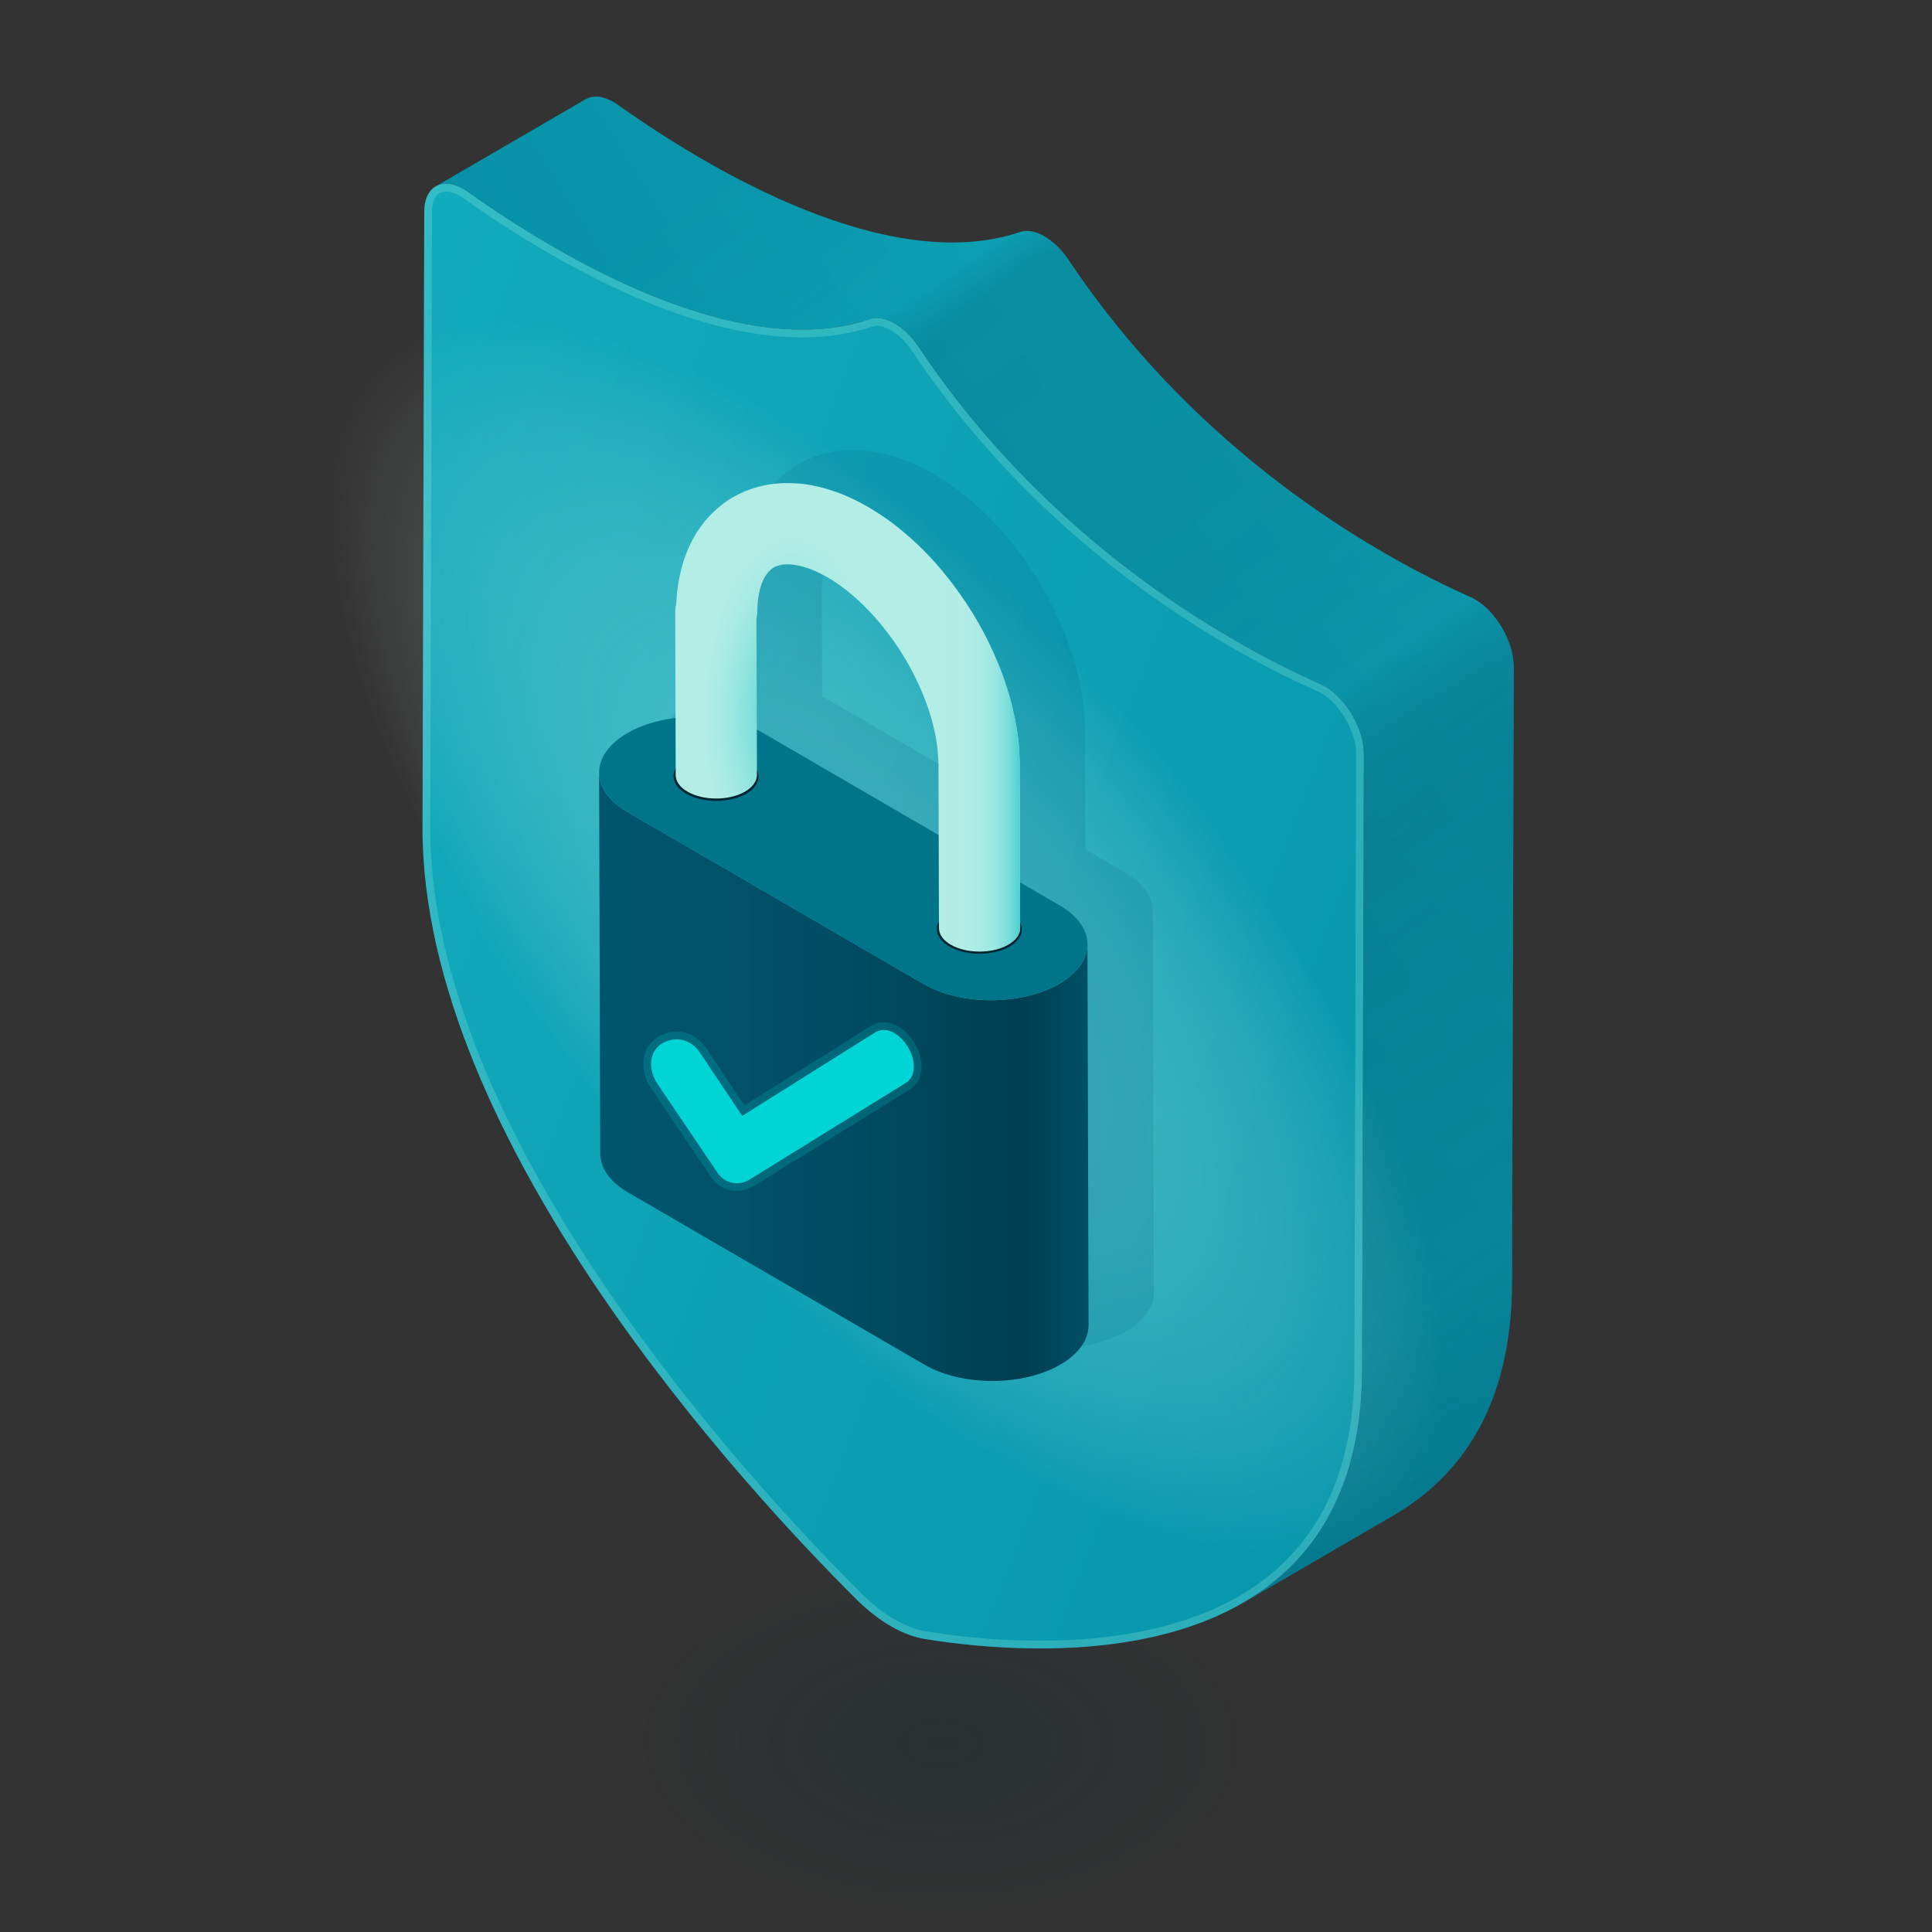 <?xml version="1.0" encoding="UTF-8"?><svg xmlns="http://www.w3.org/2000/svg" xmlns:xlink="http://www.w3.org/1999/xlink" viewBox="0 0 2500 2500"><rect x="0" y="0" width="2500" height="2500" fill="#333333" stroke="none"/><defs><style>.cls-1{fill:url(#linear-gradient-2);}.cls-2{fill:rgba(0,99,127,.15);}.cls-3{fill:#95eee5;}.cls-4{fill:url(#Nueva_muestra_de_degradado_8-2);}.cls-5{fill:#00758a;}.cls-6{fill:url(#radial-gradient);}.cls-7{fill:url(#Nueva_muestra_de_degradado_8);}.cls-8{isolation:isolate;}.cls-8,.cls-9{fill:none;}.cls-10{fill:url(#radial-gradient-2);mix-blend-mode:overlay;opacity:.34;}.cls-11{fill:url(#radial-gradient-3);}.cls-12{fill:url(#Degradado_sin_nombre_6);fill-opacity:.72;}.cls-13{fill:#00d5d4;stroke:rgba(0,213,212,.2);stroke-linejoin:round;stroke-width:20px;}.cls-14{fill:#b2ede6;}.cls-9{opacity:.25;}.cls-15{fill:#002530;}.cls-16{fill:url(#linear-gradient);}</style><radialGradient id="radial-gradient" cx="2440.47" cy="2422.23" fx="2440.47" fy="2422.23" r="404.83" gradientTransform="translate(3198.25 2228.2) rotate(119.64) scale(.82 .7) skewX(-26.4)" gradientUnits="userSpaceOnUse"><stop offset="0" stop-color="#002530" stop-opacity=".2"/><stop offset=".13" stop-color="#002530" stop-opacity=".17"/><stop offset="1" stop-color="#002530" stop-opacity="0"/></radialGradient><linearGradient id="Nueva_muestra_de_degradado_8" x1="2395.72" y1="346.5" x2="106.69" y2="1771.42" gradientUnits="userSpaceOnUse"><stop offset="0" stop-color="#12abbb"/><stop offset=".72" stop-color="#0592a8"/><stop offset="1" stop-color="#0088a1"/></linearGradient><linearGradient id="Degradado_sin_nombre_6" x1="1758.5" y1="236.83" x2="582.54" y2="1905.23" gradientTransform="translate(2684.82) rotate(-180) scale(1 -1)" gradientUnits="userSpaceOnUse"><stop offset="0" stop-color="#004a5f" stop-opacity=".1"/><stop offset=".13" stop-color="#004a5f" stop-opacity="0"/><stop offset=".16" stop-color="#004a5f" stop-opacity=".3"/><stop offset=".39" stop-color="#004a5f" stop-opacity=".25"/><stop offset=".49" stop-color="#004a5f" stop-opacity=".2"/><stop offset=".51" stop-color="#004a5f" stop-opacity=".33"/><stop offset=".54" stop-color="#004a5f" stop-opacity=".46"/><stop offset=".58" stop-color="#004a5f" stop-opacity=".5"/><stop offset=".84" stop-color="#004a5f" stop-opacity=".4"/><stop offset=".85" stop-color="#004a5f" stop-opacity=".42"/><stop offset=".98" stop-color="#004a5f" stop-opacity=".6"/></linearGradient><linearGradient id="Nueva_muestra_de_degradado_8-2" x1="304.4" y1="936.29" x2="3083.63" y2="2000.37" xlink:href="#Nueva_muestra_de_degradado_8"/><radialGradient id="radial-gradient-2" cx="2904.18" cy="919.76" fx="2904.18" fy="919.76" r="11039.09" gradientTransform="translate(1283.55 1479.79) rotate(-107.29) scale(.11 -.05) skewX(-12.73)" gradientUnits="userSpaceOnUse"><stop offset="0" stop-color="#d5f8f5" stop-opacity=".8"/><stop offset=".13" stop-color="#d5f8f5" stop-opacity=".79"/><stop offset=".24" stop-color="#d6f8f5" stop-opacity=".74"/><stop offset=".35" stop-color="#d8f8f5" stop-opacity=".67"/><stop offset=".45" stop-color="#dbf9f6" stop-opacity=".57"/><stop offset=".55" stop-color="#def9f7" stop-opacity=".44"/><stop offset=".65" stop-color="#e2faf8" stop-opacity=".28"/><stop offset=".75" stop-color="#e7fbf9" stop-opacity=".09"/><stop offset=".79" stop-color="#eafcfa" stop-opacity="0"/></radialGradient><linearGradient id="linear-gradient" x1="11982.36" y1="1393.39" x2="13024.31" y2="1393.39" gradientTransform="translate(13553.46) rotate(-180) scale(1 -1)" gradientUnits="userSpaceOnUse"><stop offset=".12" stop-color="#005770"/><stop offset=".24" stop-color="#003e50"/><stop offset=".29" stop-color="#004255"/><stop offset=".47" stop-color="#004d64"/><stop offset=".68" stop-color="#00546d"/><stop offset="1" stop-color="#005770"/></linearGradient><linearGradient id="linear-gradient-2" x1="12230.43" y1="928.19" x2="12334.18" y2="928.19" gradientTransform="translate(13553.46) rotate(-180) scale(1 -1)" gradientUnits="userSpaceOnUse"><stop offset=".04" stop-color="#4dd2d2"/><stop offset=".09" stop-color="#4dd2d2" stop-opacity=".82"/><stop offset=".15" stop-color="#4dd2d2" stop-opacity=".63"/><stop offset=".22" stop-color="#4dd2d2" stop-opacity=".46"/><stop offset=".3" stop-color="#4dd2d2" stop-opacity=".32"/><stop offset=".38" stop-color="#4dd2d2" stop-opacity=".2"/><stop offset=".48" stop-color="#4dd2d2" stop-opacity=".11"/><stop offset=".58" stop-color="#4dd2d2" stop-opacity=".05"/><stop offset=".72" stop-color="#4dd2d2" stop-opacity=".01"/><stop offset="1" stop-color="#4dd2d2" stop-opacity="0"/></linearGradient><radialGradient id="radial-gradient-3" cx="12528.59" cy="924.68" fx="12528.59" fy="924.68" r="113.57" gradientTransform="translate(13553.46 -977.73) rotate(-180) scale(1 -2.06)" gradientUnits="userSpaceOnUse"><stop offset=".11" stop-color="#4dd2d2"/><stop offset=".24" stop-color="#4dd2d2" stop-opacity=".8"/><stop offset=".44" stop-color="#4dd2d2" stop-opacity=".52"/><stop offset=".62" stop-color="#4dd2d2" stop-opacity=".29"/><stop offset=".78" stop-color="#4dd2d2" stop-opacity=".13"/><stop offset=".91" stop-color="#4dd2d2" stop-opacity=".04"/><stop offset="1" stop-color="#4dd2d2" stop-opacity="0"/></radialGradient></defs><g class="cls-8"><g id="Active"><ellipse class="cls-6" cx="1211.94" cy="2266.11" rx="233.88" ry="405.11" transform="translate(-1061.76 3463.77) rotate(-89.64)"/><path class="cls-7" d="m563.82,241.16c9.24-5.37,21.99-4.59,35.88,3.43,1.96,1.13,3.94,2.4,5.94,3.83,28.66,20.38,66.68,45.8,110.29,70.99,119.91,69.23,282.3,136.76,410.21,93.52,9.17-3.1,20.27-.89,31.36,5.52,11.09,6.4,22.17,16.99,31.29,30.65,127.23,190.53,289.52,310.47,409.42,379.69,43.63,25.19,81.64,43.66,110.31,56.38,2,.89,3.98,1.9,5.94,3.03,27.56,15.91,50.46,55.02,50.37,87.53l-2.26,796.3c-.45,159.23-65.84,250.72-153.65,301.75l193.99-112.73c87.8-51.03,153.2-142.52,153.65-301.75l2.26-796.3c.09-32.51-22.81-71.62-50.37-87.53-1.96-1.13-3.94-2.14-5.94-3.03-28.67-12.72-66.69-31.19-110.31-56.38-119.9-69.22-282.19-189.16-409.42-379.69-9.12-13.66-20.2-24.25-31.29-30.65-11.09-6.4-22.19-8.62-31.36-5.52-127.9,43.24-290.3-24.29-410.21-93.52-43.62-25.18-81.63-50.61-110.29-70.99-2-1.42-3.98-2.7-5.94-3.83-13.89-8.02-26.64-8.8-35.88-3.43l-193.99,112.73Z"/><path class="cls-12" d="m563.82,241.16c9.24-5.37,1132.9,1781.58,1045.09,1832.61l193.99-112.73c87.8-51.03,153.2-142.52,153.65-301.75l2.26-796.3c.09-32.51-22.81-71.62-50.37-87.53-1.96-1.13-3.94-2.14-5.94-3.03-28.67-12.72-66.69-31.19-110.31-56.38-119.9-69.22-282.19-189.16-409.42-379.69-9.12-13.66-20.2-24.25-31.29-30.65-11.09-6.4-22.19-8.62-31.36-5.52-127.9,43.24-290.3-24.29-410.21-93.52-43.62-25.18-81.63-50.61-110.29-70.99-2-1.42-3.98-2.7-5.94-3.83-13.89-8.02-26.64-8.8-35.88-3.43l-193.99,112.73Z"/><g class="cls-8"><path class="cls-4" d="m1157.49,418.44c-11.09-6.4-22.19-8.62-31.36-5.52-127.9,43.24-290.3-24.29-410.21-93.52-43.62-25.18-81.64-50.61-110.29-70.99-2-1.42-3.98-2.7-5.94-3.83-27.55-15.91-50.61-3.33-50.7,29.18l-2.26,796.3c-1.15,406.37,421.76,860.56,561.66,999.65,14.33,14.23,29.33,25.87,44.33,34.53,15.01,8.67,30.02,14.36,44.38,16.69,140.18,22.61,564.28,57.44,565.43-348.92l2.26-796.3c.09-32.51-22.81-71.62-50.37-87.53-1.96-1.13-3.94-2.14-5.94-3.03-28.67-12.72-66.69-31.19-110.31-56.38-119.9-69.22-282.19-189.16-409.42-379.69-9.12-13.66-20.2-24.25-31.29-30.65Z"/><g class="cls-9"><path class="cls-3" d="m577.17,247.73c5.21,0,11.27,1.91,17.53,5.52,1.69.98,3.42,2.09,5.14,3.31,36.5,25.96,73.88,50.01,111.09,71.5,124.67,71.98,234.73,108.48,327.13,108.48,32.81,0,63.52-4.76,91.28-14.14,1.68-.57,3.55-.86,5.55-.86,5.21,0,11.3,1.92,17.6,5.56,10.05,5.8,19.99,15.59,27.97,27.54,129.79,194.37,296.08,315.45,412.73,382.8,37.25,21.5,74.68,40.64,111.26,56.86,1.65.73,3.33,1.59,4.99,2.55,24.67,14.25,45.45,50.35,45.37,78.84l-2.26,796.3c-.2,70.09-13.41,130.68-39.27,180.07-22.7,43.36-55.66,79.05-97.95,106.08-36.61,23.4-80.82,40.73-131.4,51.51-41.84,8.92-88.32,13.45-138.15,13.45-59.87,0-113.03-6.55-147.06-12.03-13.09-2.13-26.88-7.33-40.99-15.48-14.41-8.32-28.64-19.41-42.28-32.96-71.89-71.48-210.69-218.25-332.49-398.12-68.17-100.67-121.79-198.29-159.36-290.16-44.63-109.12-67.12-211.49-66.86-304.26l2.26-796.3c.02-7.84,1.84-26.07,18.17-26.07h0m0-10c-16.53,0-28.11,13.03-28.17,36.04l-2.26,796.3c-1.15,406.37,421.76,860.56,561.66,999.65,14.33,14.23,29.33,25.87,44.33,34.53,15.01,8.67,30.03,14.36,44.39,16.69,35.3,5.69,88.64,12.16,148.67,12.16,178.33,0,415.91-57.06,416.77-361.09l2.26-796.3c.09-32.51-22.81-71.62-50.37-87.53-1.96-1.13-3.94-2.14-5.94-3.03-28.67-12.72-66.69-31.19-110.31-56.38-119.9-69.22-282.19-189.16-409.42-379.69-9.12-13.66-20.2-24.25-31.29-30.65-7.75-4.47-15.5-6.9-22.6-6.9-3.06,0-6,.45-8.76,1.39-27.97,9.46-57.61,13.62-88.08,13.62-108.84,0-228.45-53.05-322.13-107.14-43.62-25.18-81.64-50.61-110.29-70.99-2-1.42-3.98-2.7-5.94-3.83-8.05-4.64-15.71-6.86-22.53-6.86h0Z"/></g></g><g id="inner_glow_front"><ellipse class="cls-10" cx="1153.95" cy="1218.34" rx="621.56" ry="1076.64" transform="translate(-457.55 750.33) rotate(-30.36)"/></g><g id="Lock_Grey"><path class="cls-2" d="m859.91,958.57c-.77-19.05,11.42-38.26,36.57-52.79,17.75-10.25,39.48-16.74,62.28-19.51l-.4-140.29c0,1.08.34,2.14.53,3.21-.6-3.23-.47-6.48.71-9.67.05-1.49.12-2.93.24-4.23.02-.18.04-.39.06-.57.47-7.91,1.46-17.55,3.45-28.16.09-.51.17-1.09.26-1.57.11-.59.25-1.13.37-1.72.11-.53.19-1.04.3-1.57.16-.73.33-1.38.49-2.1.34-1.52.68-3.01,1.05-4.46.32-1.28.65-2.5.98-3.72.28-1.03.55-2.04.84-3.02.45-1.55.9-3.02,1.35-4.46.2-.62.39-1.23.58-1.82.42-1.29.84-2.52,1.27-3.72.36-1.04.7-1.98,1.05-2.9.16-.44.33-.9.5-1.33,1.93-5.08,3.39-8.24,3.52-8.52.23-.49.51-1.08.77-1.62.95-2.05,1.83-3.89,2.57-5.39.75-1.54,3.24-6.44,7.24-12.74,2.62-4.2,5.73-8.61,9.29-13,.61-.76,1.2-1.51,1.84-2.27.06-.07.11-.14.17-.21.08-.1.17-.18.26-.28,1.18-1.39,2.37-2.79,3.64-4.17,3.84-4.14,7.58-7.68,11.13-10.79.44-.39.88-.76,1.32-1.14,2.5-2.13,4.87-4.01,7.1-5.66.29-.22.58-.43.88-.64,4.42-3.21,8.18-5.54,10.78-6.99,4.38-2.45,11.13-6.23,20.74-9.78.03-.01.07-.02.1-.03,3.88-1.43,8.23-2.82,13.08-4.08.76-.2,1.56-.36,2.33-.55,1.6-.39,3.16-.79,4.85-1.14,3.12-.65,6.12-1.12,9.05-1.53.09-.01.17-.04.26-.05.35-.05.77-.08,1.14-.13,9.12-1.16,17.21-1.3,23.9-1.08.42.01.82.02,1.24.04,3.45.13,6.53.33,9.1.51,6.13.42,14.25,1.69,20.24,3.05.67.15,1.44.35,2.14.52,1.11.24,2.18.43,3.31.7,7.19,1.72,14.15,3.84,20.91,6.21.21.07.46.15.67.22.14.05.37.13.53.18.26.09.53.18.79.27,3.13,1.08,8.87,3.16,17.71,7.29,16.6,7.57,31.39,16.48,43.97,25.23,1.18.8,2.33,1.6,3.51,2.43.01,0,.02.01.03.02,3.14,2.2,6.22,4.44,8.96,6.62.25.2.54.45.8.65,12.51,9.64,21.89,18.21,27.32,23.19.36.33.75.71,1.12,1.06.01.01.03.03.05.04,1.27,1.15,2.64,2.45,4.03,3.8,5.15,4.97,10.61,10.61,16.23,16.77,9.11,9.88,18.38,21.08,27.3,32.97,2.22,2.94,4.43,5.96,6.63,9.03.32.45.63.9.95,1.35,2.19,3.07,4.36,6.21,6.52,9.4.22.32.43.65.65.97,2.24,3.32,4.45,6.71,6.63,10.15.05.08.11.17.16.25,9.31,14.67,18.13,30.33,25.85,46.75.7,1.48,1.57,3.34,2.54,5.45.66,1.41,1.26,2.76,1.88,4.14.73,1.61,1.49,3.36,2.3,5.21,2.1,4.81,4.03,9.42,5.74,13.71.04.11.09.21.13.32,1.22,3.09,2.31,5.96,3.34,8.75.25.69.51,1.33.76,2.03,1.12,3.08,2.11,5.93,2.99,8.57,1.87,5.52,3.68,11.31,5.4,17.33,1.23,4.16,2.42,8.42,3.25,12.06.11.47.22,1.02.33,1.5,3.39,13.96,5.78,26.37,7.33,38.51.26,1.93.5,3.92.71,6,.11,1.07.21,2.14.31,3.21.16,1.76.31,3.48.44,5.16.08,1.02.17,2.03.23,3.06.02.31.05.67.07.98.13,1.76.21,3.74.29,5.77.15,3.26.25,6.58.3,9.97,0,0,0,.02,0,.03,0-.03.01-.05.01-.08v.83c0,.22.02.43.02.66,0,.02,0,.03,0,.05,0,.12,0,.23,0,.35,0,.05-.02.1-.02.15l.43,153.22,51.14,29.72c24.09,14,36.11,32.33,36.08,50.68,0-.06,0-.12,0-.17l1.4,492.72c.05,18.52-12.18,37.08-36.66,51.21-48.6,28.06-127.26,28.09-175.61,0l-383.58-222.91c-24.01-13.95-36.02-32.21-36.07-50.5l-1.4-492.72c0,.52.05,1.05.07,1.57Zm203.94-57.14c2.83,1.37,5.59,2.82,8.24,4.36l227.22,132.04-.26-91.69s0-.02,0-.03c-.18-4.94-.53-11.07-.98-16.65-.51-5.3-1.19-10.65-2.12-16.08-.17-.96-.33-1.87-.49-2.78-.61-3.28-1.27-6.58-2.03-9.91-.1-.42-.19-.83-.3-1.27-.74-3.19-1.58-6.4-2.46-9.62-.27-1-.56-2.02-.86-3.08-.73-2.56-1.53-5.13-2.35-7.7-.96-2.99-1.95-5.92-2.97-8.8-.3-.84-.59-1.68-.89-2.52-1.13-3.09-2.28-6.1-3.45-9.04-.27-.69-.55-1.38-.83-2.07-8.13-20.03-16.92-36.15-22.56-45.73-1.85-3.05-4.41-7.16-8.6-13.87-3.8-5.84-7.64-11.27-11.47-16.49-4.62-6.07-10.09-13.02-14.97-18.95-4.01-4.71-7.99-9.18-11.87-13.26-.34-.35-.71-.73-1.05-1.08-1.94-2.02-3.86-3.96-5.76-5.83-.35-.35-.69-.69-1.04-1.04-6.87-6.7-13.36-12.38-19.29-17.17-.6-.48-1.16-.93-1.82-1.46-.14-.11-.27-.21-.41-.32-5.2-4.08-12.03-9.16-19.7-13.98-.59-.37-1.12-.69-1.67-1.02-.8-.49-1.62-.97-2.44-1.45-.65-.37-1.33-.77-1.87-1.07-2.71-1.51-5.57-3.05-8.56-4.56-.25-.12-.47-.22-.71-.34-2.41-1.2-4.95-2.34-7.54-3.45-.73-.31-1.49-.66-2.19-.94-6.37-2.59-13.3-4.78-20.79-6.14-1.72-.29-3.39-.55-5.02-.76-2.09-.27-7.36-.42-10.87-.09-.68.07-1.36.15-2.04.25-.82.14-1.53.28-2.21.42-.56.12-1.11.23-1.66.37-.36.09-.7.19-1.04.28-1.01.3-2,.64-2.99,1.04-.13.05-.26.1-.39.16-1.14.61-2.38,1.07-3.48,1.75-4.73,3.05-8.64,7.57-11.75,13.37-.33.62-.66,1.25-.98,1.92-.77,1.6-1.49,3.27-2.15,5.05-.12.33-.26.61-.38.95-.24.68-.4,1.25-.6,1.89-.43,1.32-.87,2.63-1.22,3.95-.08.29-.13.55-.21.84-.38,1.45-.71,2.89-1.01,4.31-.52,2.56-.93,5.17-1.36,8.1-.12.92-.25,1.85-.34,2.74-.04.33-.07.65-.11.98-.1,1.05-.18,2.04-.25,3.03-.26,4.04-.33,8.35-.42,11.88,0,1.07-.31,2.13-.49,3.2-.14.85-.13,1.7-.39,2.53-.05.16-.13.31-.18.47l.41,144.35Zm-104.36-149.35s-.01-.04-.01-.06c-.04-.11-.13-.21-.16-.33.04.13.13.26.18.39Z"/><path class="cls-16" d="m811.33,1050.29l383.58,222.91c48.34,28.09,127,28.06,175.61,0,24.49-14.14,36.72-32.69,36.66-51.21l1.4,492.72c.05,18.52-12.18,37.08-36.66,51.21-48.6,28.06-127.26,28.09-175.61,0l-383.58-222.91c-24.01-13.95-36.02-32.21-36.07-50.5l-1.4-492.72c.05,18.29,12.06,36.55,36.07,50.5Z"/><path class="cls-5" d="m811.9,948.57c-48.6,28.06-48.92,73.62-.57,101.72l383.58,222.91c48.34,28.09,127,28.06,175.61,0,48.66-28.09,48.92-73.62.57-101.72l-383.58-222.91c-48.34-28.09-126.95-28.09-175.61,0Z"/></g><ellipse class="cls-15" cx="926.54" cy="1004.57" rx="31.75" ry="55" transform="translate(-83.84 1924.78) rotate(-89.64)"/><ellipse class="cls-15" cx="1267.28" cy="1202.38" rx="31.75" ry="55" transform="translate(56.95 2462.07) rotate(-89.64)"/><path class="cls-14" d="m874.99,782.41c.05-1.52.12-2.99.24-4.33.01-.18.04-.39.05-.57.47-7.91,1.46-17.54,3.45-28.14.09-.51.17-1.09.26-1.58.12-.6.25-1.14.37-1.73.11-.53.19-1.04.3-1.58.16-.74.33-1.39.49-2.1.34-1.51.68-2.99,1.04-4.43.32-1.29.65-2.53.98-3.76.28-1.01.55-2.01.82-2.97.45-1.57.91-3.07,1.37-4.53.19-.59.37-1.17.55-1.73.43-1.32.86-2.58,1.29-3.8.36-1.01.69-1.93,1.02-2.83.17-.46.34-.92.51-1.37,1.93-5.07,3.39-8.23,3.52-8.51.23-.48.51-1.07.77-1.6.95-2.06,1.84-3.9,2.57-5.41.75-1.54,3.24-6.43,7.23-12.72,2.62-4.19,5.72-8.59,9.27-12.98.62-.77,1.23-1.54,1.88-2.31.06-.06.1-.13.16-.2.08-.09.16-.17.24-.26,1.18-1.4,2.37-2.8,3.66-4.18,1.27-1.37,2.53-2.64,3.78-3.89,0,0,0,0,.01-.01,2.51-2.52,4.96-4.79,7.33-6.86.45-.4.91-.79,1.36-1.18,2.48-2.11,4.83-3.98,7.04-5.61.31-.23.63-.46.94-.69,4.42-3.21,8.17-5.53,10.78-6.99.9-.5,1.91-1.07,3.02-1.67.79-.44,1.63-.87,2.53-1.35.7-.37,1.46-.74,2.23-1.13.7-.35,1.35-.68,2.1-1.03,1.75-.84,3.63-1.69,5.7-2.56,0,0,0,0,.01,0,1.97-.82,4.12-1.65,6.38-2.46.75-.27,1.52-.52,2.3-.79,1.51-.51,3.08-1.01,4.72-1.5,1.15-.35,2.3-.69,3.51-1.01,1.6-.43,3.3-.83,5.01-1.23,1.11-.26,2.16-.54,3.31-.78.1-.02.19-.05.29-.07,3.08-.64,6.04-1.11,8.93-1.51.14-.02.26-.05.39-.07.36-.05.8-.09,1.17-.13,9.11-1.15,17.19-1.29,23.87-1.08.41.01.8.02,1.22.04,3.45.13,6.53.33,9.11.51,6.12.42,14.24,1.69,20.22,3.04.67.15,1.45.36,2.15.52,1.12.24,2.2.43,3.34.7,7.26,1.73,14.28,3.87,21.09,6.27.15.05.32.1.47.15.1.03.27.09.38.13.33.12.67.22,1,.34,3.14,1.08,8.83,3.16,17.6,7.25,16.63,7.58,31.45,16.51,44.05,25.26,1.18.8,2.33,1.6,3.5,2.42,0,0,.01.01.02.01,3.14,2.2,6.22,4.44,8.96,6.62.25.2.54.45.8.65,12.51,9.64,21.9,18.22,27.32,23.2.37.34.76.72,1.13,1.07.01,0,.02.02.03.03,1.27,1.14,2.63,2.44,4.01,3.79,4.41,4.25,9.04,8.99,13.8,14.13,7.83,8.31,20.88,23.16,35.42,43.35.35.48.7.96,1.05,1.45,1.6,2.23,3.18,4.5,4.81,6.86,12.98,18.8,25.41,39.67,35.86,61.89.71,1.51,1.6,3.41,2.59,5.56.6,1.29,1.15,2.52,1.72,3.78.8,1.78,1.65,3.7,2.55,5.77,1.95,4.47,3.73,8.73,5.33,12.75.14.36.28.68.42,1.04,1.18,2.99,2.23,5.77,3.23,8.48.29.77.56,1.49.85,2.27,1.08,2.98,2.03,5.72,2.89,8.28,1.9,5.59,3.74,11.46,5.48,17.57,1.23,4.16,2.42,8.42,3.25,12.06.11.47.22,1.03.33,1.51,3.39,13.97,5.78,26.37,7.34,38.52.26,1.91.5,3.89.71,5.95.12,1.09.22,2.19.32,3.28.16,1.76.31,3.47.44,5.14.08,1,.16,2,.23,3.01.02.32.05.68.07.99.13,1.77.21,3.75.29,5.78.14,3.23.24,6.51.3,9.87,0,.04.02.08.02.12,0-.03.01-.06.01-.08v1.44s0,.04,0,.05v.05c0,.12,0,.24,0,.37,0,.02,0,.04,0,.06l.6,212.26c.02,7.85-5.15,15.72-15.52,21.7-20.53,11.85-53.86,11.85-74.26,0-10.17-5.91-15.25-13.65-15.27-21.4l-.6-211.55c0-.13,0-.25,0-.37,0-.07-.03-.13-.03-.2-.18-4.93-.53-11.05-.98-16.62-.51-5.31-1.18-10.67-2.12-16.11-.17-.96-.33-1.88-.49-2.78-.6-3.28-1.27-6.58-2.02-9.9-.1-.42-.19-.83-.3-1.28-.74-3.19-1.58-6.4-2.46-9.62-.27-1-.56-2.02-.86-3.07-.73-2.56-1.53-5.13-2.35-7.71-.96-2.99-1.95-5.91-2.97-8.79-.3-.84-.59-1.69-.9-2.53-1.12-3.09-2.28-6.1-3.45-9.03-.27-.68-.55-1.37-.83-2.06-8.11-19.97-16.87-36.07-22.52-45.65-1.85-3.06-4.42-7.18-8.65-13.96-3.8-5.84-7.63-11.26-11.47-16.48-4.62-6.07-10.09-13.03-14.97-18.96-14.1-16.56-27.63-29.18-39.02-38.39-.6-.48-1.16-.93-1.82-1.45-.13-.11-.26-.2-.39-.31-5.21-4.09-12.05-9.18-19.73-14-.58-.36-1.1-.67-1.64-1-.81-.5-1.64-.98-2.47-1.47-.64-.37-1.32-.77-1.86-1.07-2.71-1.51-5.57-3.05-8.57-4.56-.24-.12-.47-.22-.71-.34-2.41-1.2-4.95-2.35-7.55-3.46-.72-.31-1.48-.66-2.18-.94-6.37-2.59-13.29-4.77-20.78-6.14-1.72-.29-3.4-.55-5.04-.76-2.09-.27-7.35-.42-10.86-.09-.68.07-1.37.15-2.06.25-.82.14-1.53.28-2.22.43-.55.12-1.1.23-1.65.37-.37.09-.71.19-1.05.29-1,.3-1.99.64-2.97,1.04-.13.06-.27.1-.4.16-1.14.61-2.37,1.07-3.48,1.75-4.72,3.04-8.63,7.57-11.74,13.37-.33.61-.65,1.23-.97,1.9-.78,1.61-1.5,3.3-2.16,5.09-.12.32-.25.59-.37.92-.23.67-.38,1.22-.59,1.85-.44,1.34-.88,2.67-1.24,4-.07.26-.12.5-.19.76-.39,1.48-.73,2.94-1.03,4.4-.52,2.56-.93,5.16-1.36,8.09-.12.91-.24,1.83-.34,2.71-.04.34-.08.69-.11,1.04-.1,1.03-.17,1.99-.25,2.96-.26,4.06-.34,8.38-.42,11.92,0,1.07-.31,2.12-.49,3.18-.14.85-.13,1.7-.39,2.54-.04.14-.1.28-.15.42l.58,202.89c.02,7.84-5.14,15.69-15.46,21.65-20.58,11.88-53.92,11.88-74.36,0-10.12-5.88-15.19-13.6-15.22-21.34l-.61-214.23c0,1.07.34,2.14.53,3.2-.59-3.19-.48-6.42.66-9.57Zm-.14,12.33s-.01-.04-.01-.06c-.02-.06-.07-.12-.09-.18.03.08.08.16.1.25Z"/><path class="cls-1" d="m874.99,782.41c.05-1.52.12-2.99.24-4.33.01-.18.04-.39.05-.57.47-7.91,1.46-17.54,3.45-28.14.09-.51.17-1.09.26-1.58.12-.6.25-1.14.37-1.73.11-.53.19-1.04.3-1.58.16-.74.33-1.39.49-2.1.34-1.51.68-2.99,1.04-4.43.32-1.29.65-2.53.98-3.76.28-1.01.55-2.01.82-2.97.45-1.57.91-3.07,1.37-4.53.19-.59.37-1.17.55-1.73.43-1.32.86-2.58,1.29-3.8.36-1.01.69-1.93,1.02-2.83.17-.46.34-.92.51-1.37,1.93-5.07,3.39-8.23,3.52-8.51.23-.48.51-1.07.77-1.6.95-2.06,1.84-3.9,2.57-5.41.75-1.54,3.24-6.43,7.23-12.72,2.62-4.19,5.72-8.59,9.27-12.98.62-.77,1.23-1.54,1.88-2.31.06-.06.1-.13.16-.2.08-.09.16-.17.24-.26,1.18-1.4,2.37-2.8,3.66-4.18,1.27-1.37,2.53-2.64,3.78-3.89,0,0,0,0,.01-.01,2.51-2.52,4.96-4.79,7.33-6.86.45-.4.91-.79,1.36-1.18,2.48-2.11,4.83-3.98,7.04-5.61.31-.23.63-.46.94-.69,4.42-3.21,8.17-5.53,10.78-6.99.9-.5,1.91-1.07,3.02-1.67.79-.44,1.63-.87,2.53-1.35.7-.37,1.46-.74,2.23-1.13.7-.35,1.35-.68,2.1-1.03,1.75-.84,3.63-1.69,5.7-2.56,0,0,0,0,.01,0,1.97-.82,4.12-1.65,6.38-2.46.75-.27,1.52-.52,2.3-.79,1.51-.51,3.08-1.01,4.72-1.5,1.15-.35,2.3-.69,3.51-1.01,1.6-.43,3.3-.83,5.01-1.23,1.11-.26,2.16-.54,3.31-.78.1-.02.19-.05.29-.07,3.08-.64,6.04-1.11,8.93-1.51.14-.02.26-.05.39-.07.36-.05.8-.09,1.17-.13,9.11-1.15,17.19-1.29,23.87-1.08.41.01.8.02,1.22.04,3.45.13,6.53.33,9.11.51,6.12.42,14.24,1.69,20.22,3.04.67.15,1.45.36,2.15.52,1.12.24,2.2.43,3.34.7,7.26,1.73,14.28,3.87,21.09,6.27.15.05.32.1.47.15.1.03.27.09.38.13.33.12.67.22,1,.34,3.14,1.08,8.83,3.16,17.6,7.25,16.63,7.58,31.45,16.51,44.05,25.26,1.18.8,2.33,1.6,3.5,2.42,0,0,.01.01.02.01,3.14,2.2,6.22,4.44,8.96,6.62.25.2.54.45.8.65,12.51,9.64,21.9,18.22,27.32,23.2.37.34.76.72,1.13,1.07.01,0,.02.02.03.03,1.27,1.14,2.63,2.44,4.01,3.79,4.41,4.25,9.04,8.99,13.8,14.13,7.83,8.31,20.88,23.16,35.42,43.35.35.48.7.96,1.05,1.45,1.6,2.23,3.18,4.5,4.81,6.86,12.98,18.8,25.41,39.67,35.86,61.89.71,1.51,1.6,3.41,2.59,5.56.6,1.29,1.15,2.52,1.72,3.78.8,1.78,1.65,3.7,2.55,5.77,1.95,4.47,3.73,8.73,5.33,12.75.14.36.28.68.42,1.04,1.18,2.99,2.23,5.77,3.23,8.48.29.77.56,1.49.85,2.27,1.08,2.98,2.03,5.72,2.89,8.28,1.9,5.59,3.74,11.46,5.48,17.57,1.23,4.16,2.42,8.42,3.25,12.06.11.47.22,1.03.33,1.51,3.39,13.97,5.78,26.37,7.34,38.52.26,1.91.5,3.89.71,5.95.12,1.09.22,2.19.32,3.28.16,1.76.31,3.47.44,5.14.08,1,.16,2,.23,3.01.02.32.05.68.07.99.13,1.77.21,3.75.29,5.78.14,3.23.24,6.51.3,9.87,0,.04.02.08.02.12,0-.03.01-.06.01-.08v1.44s0,.04,0,.05v.05c0,.12,0,.24,0,.37,0,.02,0,.04,0,.06l.6,212.26c.02,7.85-5.15,15.72-15.52,21.7-20.53,11.85-53.86,11.85-74.26,0-10.17-5.91-15.25-13.65-15.27-21.4l-.6-211.55c0-.13,0-.25,0-.37,0-.07-.03-.13-.03-.2-.18-4.93-.53-11.05-.98-16.62-.51-5.31-1.18-10.67-2.12-16.11-.17-.96-.33-1.88-.49-2.78-.6-3.28-1.27-6.58-2.02-9.9-.1-.42-.19-.83-.3-1.28-.74-3.19-1.58-6.4-2.46-9.62-.27-1-.56-2.02-.86-3.07-.73-2.56-1.53-5.13-2.35-7.71-.96-2.99-1.95-5.91-2.97-8.79-.3-.84-.59-1.69-.9-2.53-1.12-3.09-2.28-6.1-3.45-9.03-.27-.68-.55-1.37-.83-2.06-8.11-19.97-16.87-36.07-22.52-45.65-1.85-3.06-4.42-7.18-8.65-13.96-3.8-5.84-7.63-11.26-11.47-16.48-4.62-6.07-10.09-13.03-14.97-18.96-14.1-16.56-27.63-29.18-39.02-38.39-.6-.48-1.16-.93-1.82-1.45-.13-.11-.26-.2-.39-.31-5.21-4.09-12.05-9.18-19.73-14-.58-.36-1.1-.67-1.64-1-.81-.5-1.64-.98-2.47-1.47-.64-.37-1.32-.77-1.86-1.07-2.71-1.51-5.57-3.05-8.57-4.56-.24-.12-.47-.22-.71-.34-2.41-1.2-4.95-2.35-7.55-3.46-.72-.31-1.48-.66-2.18-.94-6.37-2.59-13.29-4.77-20.78-6.14-1.72-.29-3.4-.55-5.04-.76-2.09-.27-7.35-.42-10.86-.09-.68.07-1.37.15-2.06.25-.82.14-1.53.28-2.22.43-.55.12-1.1.23-1.65.37-.37.09-.71.19-1.05.29-1,.3-1.99.64-2.97,1.04-.13.06-.27.1-.4.16-1.14.61-2.37,1.07-3.48,1.75-4.72,3.04-8.63,7.57-11.74,13.37-.33.61-.65,1.23-.97,1.9-.78,1.61-1.5,3.3-2.16,5.09-.12.32-.25.59-.37.92-.23.67-.38,1.22-.59,1.85-.44,1.34-.88,2.67-1.24,4-.07.26-.12.5-.19.76-.39,1.48-.73,2.94-1.03,4.4-.52,2.56-.93,5.16-1.36,8.09-.12.91-.24,1.83-.34,2.71-.04.34-.08.69-.11,1.04-.1,1.03-.17,1.99-.25,2.96-.26,4.06-.34,8.38-.42,11.92,0,1.07-.31,2.12-.49,3.18-.14.85-.13,1.7-.39,2.54-.04.14-.1.28-.15.42l.58,202.89c.02,7.84-5.14,15.69-15.46,21.65-20.58,11.88-53.92,11.88-74.36,0-10.12-5.88-15.19-13.6-15.22-21.34l-.61-214.23c0,1.07.34,2.14.53,3.2-.59-3.19-.48-6.42.66-9.57Zm-.14,12.33s-.01-.04-.01-.06c-.02-.06-.07-.12-.09-.18.03.08.08.16.1.25Z"/><path class="cls-11" d="m874.99,782.41c.05-1.52.12-2.99.24-4.33.01-.18.04-.39.05-.57.47-7.91,1.46-17.54,3.45-28.14.09-.51.17-1.09.26-1.58.12-.6.25-1.14.37-1.73.11-.53.19-1.04.3-1.58.16-.74.33-1.39.49-2.1.34-1.51.68-2.99,1.04-4.43.32-1.29.65-2.53.98-3.76.28-1.01.55-2.01.82-2.97.45-1.57.91-3.07,1.37-4.53.19-.59.37-1.17.55-1.73.43-1.32.86-2.58,1.29-3.8.36-1.01.69-1.93,1.02-2.83.17-.46.34-.92.51-1.37,1.93-5.07,3.39-8.23,3.52-8.51.23-.48.51-1.07.77-1.6.95-2.06,1.84-3.9,2.57-5.41.75-1.54,3.24-6.43,7.23-12.72,2.62-4.19,5.72-8.59,9.27-12.98.62-.77,1.23-1.54,1.88-2.31.06-.06.1-.13.16-.2.08-.09.16-.17.24-.26,1.18-1.4,2.37-2.8,3.66-4.18,1.27-1.37,2.53-2.64,3.78-3.89,0,0,0,0,.01-.01,2.51-2.52,4.96-4.79,7.33-6.86.45-.4.91-.79,1.36-1.18,2.48-2.11,4.83-3.98,7.04-5.61.31-.23.63-.46.94-.69,4.42-3.21,8.17-5.53,10.78-6.99.9-.5,1.91-1.07,3.02-1.67.79-.44,1.63-.87,2.53-1.35.7-.37,1.46-.74,2.23-1.13.7-.35,1.35-.68,2.1-1.03,1.75-.84,3.63-1.69,5.7-2.56,0,0,0,0,.01,0,1.97-.82,4.12-1.65,6.38-2.46.75-.27,1.52-.52,2.3-.79,1.51-.51,3.08-1.01,4.72-1.5,1.15-.35,2.3-.69,3.51-1.01,1.6-.43,3.3-.83,5.01-1.23,1.11-.26,2.16-.54,3.31-.78.1-.02.19-.05.29-.07,3.08-.64,6.04-1.11,8.93-1.51.14-.02.26-.05.39-.07.36-.05.8-.09,1.17-.13,9.11-1.15,17.19-1.29,23.87-1.08.41.01.8.02,1.22.04,3.45.13,6.53.33,9.11.51,6.12.42,14.24,1.69,20.22,3.04.67.15,1.45.36,2.15.52,1.12.24,2.2.43,3.34.7,7.26,1.73,14.28,3.87,21.09,6.27.15.05.32.1.47.15.1.03.27.09.38.13.33.12.67.22,1,.34,3.14,1.08,8.83,3.16,17.6,7.25,16.63,7.58,31.45,16.51,44.05,25.26,1.18.8,2.33,1.6,3.5,2.42,0,0,.01.01.02.01,3.14,2.2,6.22,4.44,8.96,6.62.25.2.54.45.8.65,12.51,9.64,21.9,18.22,27.32,23.2.37.34.76.72,1.13,1.07.01,0,.02.02.03.03,1.27,1.14,2.63,2.44,4.01,3.79,4.41,4.25,9.04,8.99,13.8,14.13,7.83,8.31,20.88,23.16,35.42,43.35.35.48.7.96,1.05,1.45,1.6,2.23,3.18,4.5,4.81,6.86,12.98,18.8,25.41,39.67,35.86,61.89.71,1.51,1.6,3.41,2.59,5.56.6,1.29,1.15,2.52,1.72,3.78.8,1.78,1.65,3.7,2.55,5.77,1.95,4.47,3.73,8.73,5.33,12.75.14.36.28.68.42,1.04,1.18,2.99,2.23,5.77,3.23,8.48.29.77.56,1.49.85,2.27,1.08,2.98,2.03,5.72,2.89,8.28,1.9,5.59,3.74,11.46,5.48,17.57,1.23,4.16,2.42,8.42,3.25,12.06.11.47.22,1.03.33,1.51,3.39,13.97,5.78,26.37,7.34,38.52.26,1.91.5,3.89.71,5.95.12,1.09.22,2.19.32,3.28.16,1.76.31,3.47.44,5.14.08,1,.16,2,.23,3.01.02.32.05.68.07.99.13,1.77.21,3.75.29,5.78.14,3.23.24,6.51.3,9.87,0,.04.02.08.02.12,0-.03.01-.06.01-.08v1.44s0,.04,0,.05v.05c0,.12,0,.24,0,.37,0,.02,0,.04,0,.06l.6,212.26c.02,7.85-5.15,15.72-15.52,21.7-20.53,11.85-53.86,11.85-74.26,0-10.17-5.91-15.25-13.65-15.27-21.4l-.6-211.55c0-.13,0-.25,0-.37,0-.07-.03-.13-.03-.2-.18-4.93-.53-11.05-.98-16.62-.51-5.31-1.18-10.67-2.12-16.11-.17-.96-.33-1.88-.49-2.78-.6-3.28-1.27-6.58-2.02-9.9-.1-.42-.19-.83-.3-1.28-.74-3.19-1.58-6.4-2.46-9.62-.27-1-.56-2.02-.86-3.07-.73-2.56-1.53-5.13-2.35-7.71-.96-2.99-1.95-5.91-2.97-8.79-.3-.84-.59-1.69-.9-2.53-1.12-3.09-2.28-6.1-3.45-9.03-.27-.68-.55-1.37-.83-2.06-8.11-19.97-16.87-36.07-22.52-45.65-1.85-3.06-4.42-7.18-8.65-13.96-3.8-5.84-7.63-11.26-11.47-16.48-4.62-6.07-10.09-13.03-14.97-18.96-14.1-16.56-27.63-29.18-39.02-38.39-.6-.48-1.16-.93-1.82-1.45-.13-.11-.26-.2-.39-.31-5.21-4.09-12.05-9.18-19.73-14-.58-.36-1.1-.67-1.64-1-.81-.5-1.64-.98-2.47-1.47-.64-.37-1.32-.77-1.86-1.07-2.71-1.51-5.57-3.05-8.57-4.56-.24-.12-.47-.22-.71-.34-2.41-1.2-4.95-2.35-7.55-3.46-.72-.31-1.48-.66-2.18-.94-6.37-2.59-13.29-4.77-20.78-6.14-1.72-.29-3.4-.55-5.04-.76-2.09-.27-7.35-.42-10.86-.09-.68.07-1.37.15-2.06.25-.82.14-1.53.28-2.22.43-.55.12-1.1.23-1.65.37-.37.09-.71.19-1.05.29-1,.3-1.99.64-2.97,1.04-.13.06-.27.1-.4.16-1.14.61-2.37,1.07-3.48,1.75-4.72,3.04-8.63,7.57-11.74,13.37-.33.61-.65,1.23-.97,1.9-.78,1.61-1.5,3.3-2.16,5.09-.12.32-.25.59-.37.92-.23.67-.38,1.22-.59,1.85-.44,1.34-.88,2.67-1.24,4-.07.26-.12.5-.19.76-.39,1.48-.73,2.94-1.03,4.4-.52,2.56-.93,5.16-1.36,8.09-.12.91-.24,1.83-.34,2.71-.04.34-.08.69-.11,1.04-.1,1.03-.17,1.99-.25,2.96-.26,4.06-.34,8.38-.42,11.92,0,1.07-.31,2.12-.49,3.18-.14.85-.13,1.7-.39,2.54-.04.14-.1.28-.15.42l.58,202.89c.02,7.84-5.14,15.69-15.46,21.65-20.58,11.88-53.92,11.88-74.36,0-10.12-5.88-15.19-13.6-15.22-21.34l-.61-214.23c0,1.07.34,2.14.53,3.2-.59-3.19-.48-6.42.66-9.57Zm-.14,12.33s-.01-.04-.01-.06c-.02-.06-.07-.12-.09-.18.03.08.08.16.1.25Z"/><path class="cls-13" d="m1181.46,1388.28c-1.58,5.86-4.91,10.41-9.63,13.16l-202.28,125.16c-4.77,2.95-10.26,4.52-15.86,4.52-10.04,0-19.39-4.96-25.01-13.28l-77.91-115.29c-2.54-3.89-4.51-7.9-5.87-11.91-6.6-19.46,1.44-33.37,10.33-39.36,6.1-4.11,13.4-6.38,20.56-6.38,11.98,0,22.73,6.29,30.27,17.71l54.37,81.36,172.8-108.53.18-.1c3.02-1.72,6.38-2.59,10.01-2.59,11.33,0,23.82,8.9,31.81,22.68,6.45,11.11,8.77,23.4,6.21,32.86Z"/></g></g></svg>